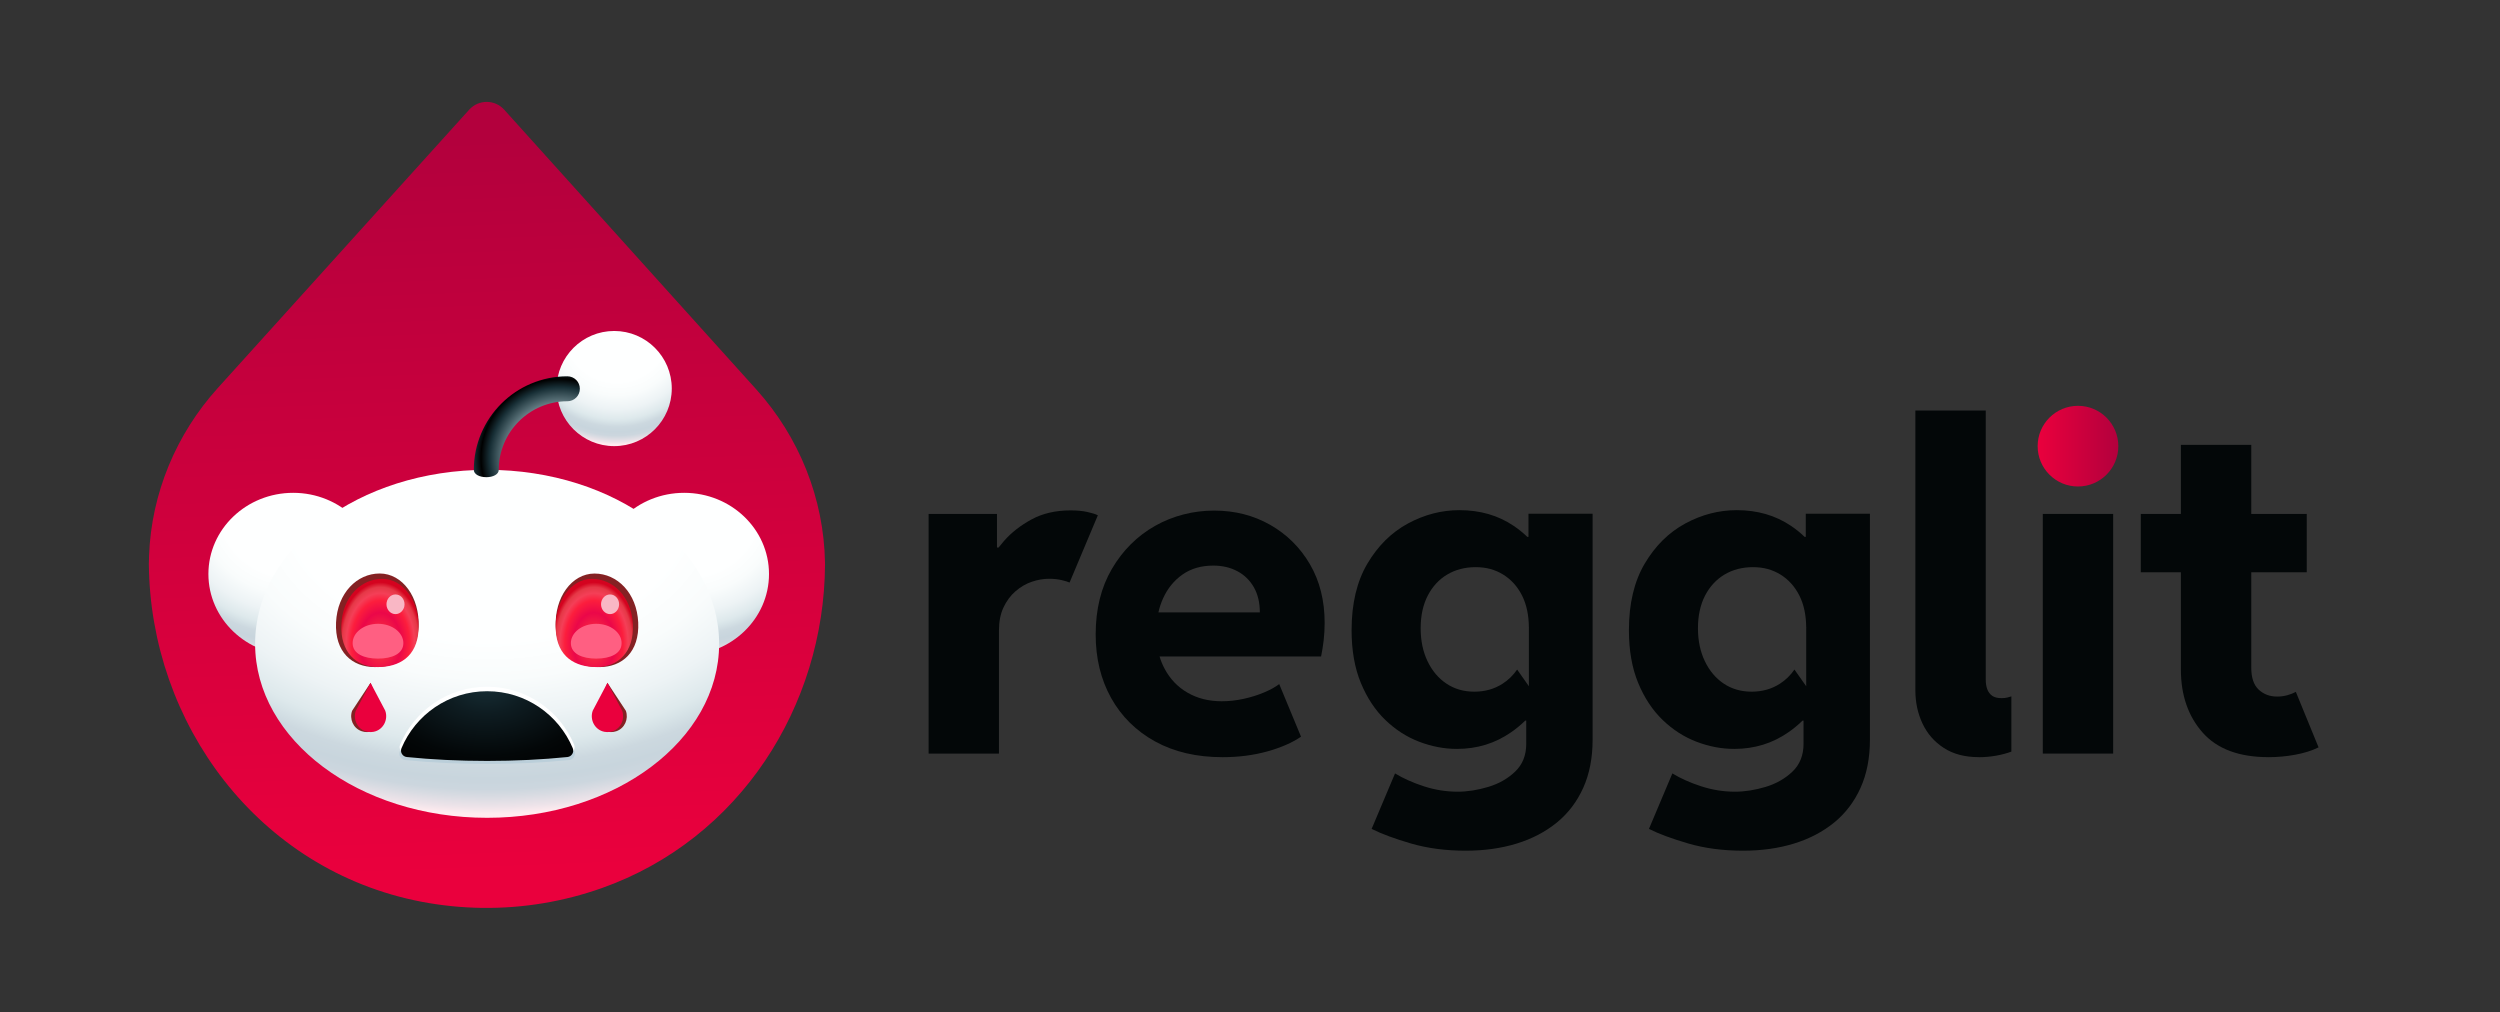 <?xml version="1.0" encoding="UTF-8"?>
<svg id="Capa_1" xmlns="http://www.w3.org/2000/svg" xmlns:xlink="http://www.w3.org/1999/xlink" viewBox="0 0 877.04 355.07">
  <rect x="0" y="0" width="877.04" height="355.07" fill="#333333" stroke="none"/>
  <defs>
    <style>
      .cls-1 {
        fill: url(#Degradado_sin_nombre_6);
      }

      .cls-2 {
        fill: url(#Degradado_sin_nombre_5);
      }

      .cls-3 {
        clip-path: url(#clippath-6);
      }

      .cls-4 {
        clip-path: url(#clippath-7);
      }

      .cls-5 {
        fill: #842123;
      }

      .cls-6 {
        clip-path: url(#clippath-4);
      }

      .cls-7 {
        fill: #fff;
      }

      .cls-8 {
        fill: url(#Degradado_sin_nombre_43-2);
      }

      .cls-9 {
        fill: url(#Degradado_sin_nombre_43);
      }

      .cls-10 {
        fill: none;
      }

      .cls-11 {
        fill: url(#Degradado_sin_nombre_4);
      }

      .cls-12 {
        clip-path: url(#clippath-1);
      }

      .cls-13 {
        clip-path: url(#clippath-5);
      }

      .cls-14 {
        clip-path: url(#clippath-3);
      }

      .cls-15 {
        fill: url(#Degradado_sin_nombre_29-2);
      }

      .cls-16 {
        fill: url(#Degradado_sin_nombre_5-3);
      }

      .cls-17 {
        fill: #ea003d;
      }

      .cls-18 {
        fill: #ff5f82;
      }

      .cls-19 {
        clip-path: url(#clippath-2);
      }

      .cls-20 {
        fill: #030708;
      }

      .cls-21 {
        fill: #bbcfda;
      }

      .cls-22 {
        fill: url(#Degradado_sin_nombre_5-2);
      }

      .cls-23 {
        fill: url(#Degradado_sin_nombre_29);
      }

      .cls-24 {
        clip-path: url(#clippath);
      }

      .cls-25 {
        fill: url(#Degradado_sin_nombre_5-4);
      }

      .cls-26 {
        fill: #f9b7c5;
      }
    </style>
    <linearGradient id="Degradado_sin_nombre_29" data-name="Degradado sin nombre 29" x1="174.96" y1="306.18" x2="165.09" y2="48.7" gradientUnits="userSpaceOnUse">
      <stop offset="0" stop-color="#ea003d"/>
      <stop offset="1" stop-color="#b3003d"/>
    </linearGradient>
    <clipPath id="clippath">
      <path class="cls-10" d="M102.86,172.89c16.43,0,29.75,12.76,29.75,28.49s-13.32,28.49-29.75,28.49-29.75-12.76-29.75-28.49,13.32-28.49,29.75-28.49"/>
    </clipPath>
    <radialGradient id="Degradado_sin_nombre_5" data-name="Degradado sin nombre 5" cx="187.94" cy="458.76" fx="187.94" fy="458.76" r=".55" gradientTransform="translate(-21697.63 -47389.01) scale(116 103.69)" gradientUnits="userSpaceOnUse">
      <stop offset="0" stop-color="#feffff"/>
      <stop offset=".4" stop-color="#feffff"/>
      <stop offset=".51" stop-color="#f9fcfc"/>
      <stop offset=".62" stop-color="#edf3f5"/>
      <stop offset=".7" stop-color="#dee9ec"/>
      <stop offset=".72" stop-color="#d8e4e8"/>
      <stop offset=".76" stop-color="#ccd8df"/>
      <stop offset=".8" stop-color="#c8d5dd"/>
      <stop offset=".83" stop-color="#ccd6de"/>
      <stop offset=".85" stop-color="#d8dbe2"/>
      <stop offset=".88" stop-color="#ede3e9"/>
      <stop offset=".9" stop-color="#ffebef"/>
      <stop offset="1" stop-color="#ffebef"/>
    </radialGradient>
    <clipPath id="clippath-1">
      <path class="cls-10" d="M240.03,172.89c16.43,0,29.75,12.76,29.75,28.49s-13.32,28.49-29.75,28.49-29.75-12.76-29.75-28.49,13.32-28.49,29.75-28.49"/>
    </clipPath>
    <radialGradient id="Degradado_sin_nombre_5-2" data-name="Degradado sin nombre 5" cx="189.12" fx="189.12" xlink:href="#Degradado_sin_nombre_5"/>
    <clipPath id="clippath-2">
      <path class="cls-10" d="M170.89,164.82c44.95,0,81.39,27.33,81.39,61.04s-36.44,61.04-81.39,61.04-81.39-27.33-81.39-61.04,36.44-61.04,81.39-61.04"/>
    </clipPath>
    <radialGradient id="Degradado_sin_nombre_5-3" data-name="Degradado sin nombre 5" cx="188.26" cy="458.69" fx="188.26" fy="458.69" r=".55" gradientTransform="translate(-59568.72 -101712.24) scale(317.33 222.13)" xlink:href="#Degradado_sin_nombre_5"/>
    <clipPath id="clippath-3">
      <path class="cls-10" d="M146.83,220.83c-.45,9.68-6.87,13.19-14.35,13.19s-13.18-5.26-12.73-14.94c.45-9.68,6.87-16.01,14.35-16.01s13.18,8.08,12.73,17.76Z"/>
    </clipPath>
    <radialGradient id="Degradado_sin_nombre_43" data-name="Degradado sin nombre 43" cx="177.71" cy="457.77" fx="177.71" fy="457.77" r=".55" gradientTransform="translate(-4577.66 -17494.67) scale(26.51 38.71)" gradientUnits="userSpaceOnUse">
      <stop offset="0" stop-color="#ff423d"/>
      <stop offset=".5" stop-color="#eb0749"/>
      <stop offset=".7" stop-color="#fc1e3d"/>
      <stop offset=".82" stop-color="#f43f57"/>
      <stop offset=".92" stop-color="#e53847"/>
      <stop offset="1" stop-color="#d4031f"/>
    </radialGradient>
    <clipPath id="clippath-4">
      <path class="cls-10" d="M194.95,220.83c.45,9.68,6.87,13.19,14.35,13.19s13.18-5.26,12.73-14.94c-.45-9.68-6.87-16.01-14.35-16.01s-13.18,8.08-12.73,17.76Z"/>
    </clipPath>
    <radialGradient id="Degradado_sin_nombre_43-2" data-name="Degradado sin nombre 43" cx="203.25" fx="203.25" r=".55" gradientTransform="translate(5596.59 -17494.67) rotate(-180) scale(26.51 -38.71)" xlink:href="#Degradado_sin_nombre_43"/>
    <clipPath id="clippath-5">
      <path class="cls-10" d="M170.89,266.95c9.9,0,19.39-.49,28.17-1.37,1.5-.15,2.45-1.71,1.87-3.1-4.92-11.74-16.51-19.99-30.04-19.99s-25.12,8.25-30.04,19.99c-.58,1.39.37,2.95,1.87,3.1,8.78.89,18.27,1.37,28.18,1.37h0Z"/>
    </clipPath>
    <radialGradient id="Degradado_sin_nombre_4" data-name="Degradado sin nombre 4" cx="192.96" cy="459.42" fx="192.96" fy="459.42" r=".55" gradientTransform="translate(18210.34 28586.57) rotate(-180) scale(93.49 61.7)" gradientUnits="userSpaceOnUse">
      <stop offset="0" stop-color="#172e35"/>
      <stop offset=".29" stop-color="#0e1c21"/>
      <stop offset=".73" stop-color="#030708"/>
      <stop offset="1" stop-color="#000"/>
    </radialGradient>
    <clipPath id="clippath-6">
      <path class="cls-10" d="M215.47,116.11c11.16,0,20.2,9.05,20.2,20.2s-9.05,20.2-20.2,20.2-20.2-9.05-20.2-20.2,9.05-20.2,20.2-20.2"/>
    </clipPath>
    <radialGradient id="Degradado_sin_nombre_5-4" data-name="Degradado sin nombre 5" cx="184.75" cy="459.34" fx="184.75" fy="459.34" r=".55" gradientTransform="translate(-14946.01 -36823.92) scale(82.07 80.42)" xlink:href="#Degradado_sin_nombre_5"/>
    <clipPath id="clippath-7">
      <path class="cls-10" d="M170.6,167.4c-2.42,0-4.38-1.01-4.38-2.57,0-18.1,14.72-32.82,32.82-32.82,2.42,0,4.38,1.96,4.38,4.38s-1.96,4.38-4.38,4.38c-13.27,0-24.07,10.79-24.07,24.07,0,1.56-1.96,2.57-4.38,2.57h0Z"/>
    </clipPath>
    <radialGradient id="Degradado_sin_nombre_6" data-name="Degradado sin nombre 6" cx="183.98" cy="458.91" fx="183.98" fy="458.91" r=".55" gradientTransform="translate(-12178.05 -30705.58) scale(67.26)" gradientUnits="userSpaceOnUse">
      <stop offset="0" stop-color="#7a9299"/>
      <stop offset=".48" stop-color="#7a9299"/>
      <stop offset=".67" stop-color="#172e35"/>
      <stop offset=".75" stop-color="#000"/>
      <stop offset=".82" stop-color="#172e35"/>
      <stop offset="1" stop-color="#172e35"/>
    </radialGradient>
    <linearGradient id="Degradado_sin_nombre_29-2" data-name="Degradado sin nombre 29" x1="714.84" y1="156.52" x2="743.13" y2="156.52" xlink:href="#Degradado_sin_nombre_29"/>
  </defs>
  <g>
    <path class="cls-23" d="M289.43,197.86v.24c-.29,49.54-29.83,96.34-78.4,113.49-13.21,4.66-27.36,7.11-42.02,6.91-7.2-.1-14.25-.84-21.12-2.15-57.42-11.01-95.19-62.67-95.67-118.48v-.13c.01-.99.04-1.98.08-2.96.83-21.79,9.54-42.52,24.09-58.64l38.03-42.1,50.18-55.56c3.29-3.64,9-3.64,12.28,0l49.77,55.23s0,0,0,0l38.67,42.91c15.02,16.66,23.73,38.23,24.1,60.75,0,.16,0,.32,0,.47Z"/>
    <g class="cls-24">
      <rect class="cls-2" x="73.1" y="172.89" width="59.51" height="56.99"/>
    </g>
    <g class="cls-12">
      <rect class="cls-22" x="210.28" y="172.89" width="59.51" height="56.99"/>
    </g>
    <g class="cls-19">
      <rect class="cls-16" x="89.5" y="164.82" width="162.78" height="122.09"/>
    </g>
    <path class="cls-5" d="M146.83,219.93c-.47,10.34-7.34,14.09-15.33,14.09s-14.09-5.3-13.61-15.64c.47-10.34,7.34-17.19,15.33-17.19s14.09,8.38,13.61,18.73Z"/>
    <path class="cls-5" d="M223.9,218.39c.47,10.34-5.62,15.64-13.61,15.64s-14.85-3.75-15.33-14.09c-.47-10.34,5.62-18.73,13.61-18.73s14.85,6.84,15.33,17.19Z"/>
    <g class="cls-14">
      <rect class="cls-9" x="119.3" y="203.08" width="27.98" height="30.95"/>
    </g>
    <g class="cls-6">
      <rect class="cls-8" x="194.5" y="203.08" width="27.98" height="30.95"/>
    </g>
    <path class="cls-26" d="M138.75,208.54c1.75,0,3.17,1.55,3.17,3.45s-1.42,3.45-3.17,3.45-3.17-1.55-3.17-3.45,1.42-3.45,3.17-3.45"/>
    <path class="cls-26" d="M214.02,208.54c1.75,0,3.17,1.55,3.17,3.45s-1.42,3.45-3.17,3.45-3.17-1.55-3.17-3.45,1.42-3.45,3.17-3.45"/>
    <path class="cls-21" d="M170.89,268.02c10.09,0,19.76-.49,28.71-1.37,1.53-.15,2.5-1.71,1.9-3.1-5.01-11.74-16.83-19.99-30.61-19.99s-25.6,8.25-30.61,19.99c-.59,1.39.38,2.95,1.9,3.1,8.94.89,18.62,1.37,28.71,1.37Z"/>
    <path class="cls-7" d="M170.89,265.78c10.06,0,19.7-.49,28.62-1.4,1.52-.15,2.49-1.74,1.9-3.15-5-11.93-16.78-20.31-30.52-20.31s-25.52,8.38-30.52,20.31c-.59,1.41.38,2.99,1.9,3.15,8.92.9,18.56,1.4,28.62,1.4Z"/>
    <g class="cls-13">
      <rect class="cls-11" x="140.26" y="242.48" width="61.25" height="24.47"/>
    </g>
    <g class="cls-3">
      <rect class="cls-25" x="195.26" y="116.11" width="40.41" height="40.41"/>
    </g>
    <g class="cls-4">
      <rect class="cls-1" x="166.22" y="132" width="37.21" height="35.4"/>
    </g>
    <path class="cls-18" d="M141.51,225.62c0,3.74-3.98,5.43-8.9,5.43s-8.9-1.68-8.9-5.43,3.98-6.78,8.9-6.78,8.9,3.04,8.9,6.78"/>
    <path class="cls-18" d="M218.07,225.62c0,3.74-3.98,5.43-8.9,5.43s-8.9-1.68-8.9-5.43,3.98-6.78,8.9-6.78,8.9,3.04,8.9,6.78"/>
    <path class="cls-5" d="M219.56,249.34c1.03,2.89-.4,6.16-3.3,7.17-.61.21-1.27.33-1.95.32-.33,0-.66-.04-.98-.1-3.34-.63-5.24-4.21-4.1-7.41,1.29-3.26,2.58-6.52,3.87-9.78,2.15,3.27,4.3,6.53,6.45,9.8Z"/>
    <path class="cls-17" d="M218.27,249.34c1.03,2.89-.4,6.16-3.3,7.17-.61.21-1.27.33-1.95.32-.33,0-.66-.04-.98-.1-3.34-.63-5.24-4.21-4.1-7.41l5.16-9.78,5.17,9.8Z"/>
    <path class="cls-5" d="M123.53,249.34c-1.03,2.89.4,6.16,3.3,7.17.61.21,1.27.33,1.95.32.33,0,.66-.04.98-.1,3.34-.63,5.24-4.21,4.1-7.41-1.29-3.26-2.58-6.52-3.87-9.78-2.15,3.27-4.3,6.53-6.45,9.8Z"/>
    <path class="cls-17" d="M124.82,249.34c-1.03,2.89.4,6.16,3.3,7.17.61.21,1.27.33,1.95.32.33,0,.66-.04.98-.1,3.34-.63,5.24-4.21,4.1-7.41l-5.16-9.78-5.17,9.8Z"/>
  </g>
  <g>
    <g>
      <path class="cls-20" d="M325.77,264.37v-84.08h23.99v11.8h2.42l-5.63,5.94c1.25-2.6,3.15-5.36,5.7-8.28,2.55-2.92,5.77-5.43,9.65-7.54,3.88-2.11,8.45-3.16,13.71-3.16,2.19,0,4.13.18,5.82.55,1.69.37,2.93.76,3.71,1.17l-9.92,23.6c-.52-.26-1.45-.55-2.77-.86s-2.8-.47-4.42-.47c-1.98,0-4,.35-6.06,1.05-2.06.7-3.96,1.81-5.7,3.32-1.75,1.51-3.15,3.4-4.22,5.67-1.07,2.27-1.6,4.96-1.6,8.09v43.21h-24.69Z"/>
      <path class="cls-20" d="M459.55,197.95c-3.44-5.88-8.09-10.49-13.95-13.83-5.86-3.33-12.41-5-19.65-5s-14.41,1.79-20.71,5.35c-6.3,3.57-11.36,8.6-15.16,15.09-3.8,6.48-5.7,14.15-5.7,23.01,0,8.39,1.81,15.82,5.43,22.31,3.62,6.48,8.76,11.56,15.43,15.24,6.67,3.67,14.56,5.51,23.68,5.51,5.57,0,10.77-.67,15.59-2,4.81-1.33,8.79-3.06,11.91-5.19l-7.65-18.45c-1.31,1-3.05,1.96-5.24,2.9-2.19.93-4.59,1.69-7.19,2.26-2.6.58-5.18.86-7.73.86-4.54,0-8.54-1-12-3.01-3.47-2-6.16-4.83-8.09-8.48-.71-1.33-1.28-2.73-1.72-4.22h56.66c.36-1.71.66-3.59.9-5.62.23-2.03.35-4.09.35-6.17,0-7.82-1.72-14.67-5.16-20.56ZM406.39,214.83c.38-1.71.92-3.33,1.62-4.88,1.59-3.52,3.87-6.32,6.84-8.4,2.97-2.08,6.57-3.13,10.79-3.13,3.17,0,5.99.66,8.43,1.96,2.45,1.3,4.38,3.17,5.79,5.62,1.4,2.45,2.11,5.39,2.11,8.83h-35.58Z"/>
      <path class="cls-20" d="M543.67,199.28c-2.05-4.24-4.67-7.89-7.87-10.94-1.47-1.42-3.07-2.71-4.79-3.87-5.44-3.67-11.79-5.5-19.03-5.5-6.25,0-12.27,1.56-18.05,4.68-5.78,3.13-10.52,7.82-14.22,14.07s-5.55,14.04-5.55,23.36c0,7.09,1.08,13.25,3.24,18.48,2.17,5.24,5.03,9.58,8.6,13.02,3.57,3.43,7.54,5.99,11.92,7.65,4.37,1.67,8.78,2.5,13.2,2.5,7.09,0,13.43-1.95,19.03-5.86,1.76-1.22,3.4-2.58,4.92-4.06,3.32-3.25,6.09-7.12,8.29-11.6,3.2-6.54,4.8-13.69,4.8-21.45s-1.5-14.28-4.49-20.48ZM527.1,239.88c-2.89,1.85-6.18,2.77-9.88,2.77s-6.96-.94-9.77-2.81c-2.81-1.88-5.03-4.5-6.64-7.86-1.62-3.36-2.42-7.22-2.42-11.6s.83-8.24,2.5-11.45c1.66-3.2,3.94-5.66,6.83-7.38,2.9-1.72,6.22-2.58,9.97-2.58s6.8.86,9.61,2.58c2.81,1.72,5.03,4.17,6.64,7.34,1.58,3.12,2.39,6.87,2.41,11.25.01.08.01.16.01.24v20.37l-4.12-5.86c-1.4,2.03-3.12,3.7-5.14,4.99ZM536.21,180.22v8.12h-5.71l6.1,9.15v47.35l-3.68,7.97h2.51v8.13c0,4.01-1.29,7.25-3.87,9.73-2.58,2.47-5.73,4.27-9.46,5.39-3.72,1.12-7.3,1.68-10.74,1.68-4.01,0-7.95-.63-11.8-1.88-3.86-1.25-7.24-2.76-10.16-4.53l-8.21,19.46c3.39,1.72,7.99,3.42,13.8,5.12,5.81,1.69,12.2,2.53,19.18,2.53,6.51,0,12.48-.83,17.9-2.5,5.41-1.66,10.11-4.13,14.1-7.38,3.99-3.26,7.07-7.32,9.26-12.19s3.28-10.48,3.28-16.84v-79.31h-22.5Z"/>
      <path class="cls-20" d="M640.96,199.28c-2.05-4.24-4.67-7.89-7.87-10.94-1.47-1.42-3.07-2.71-4.79-3.87-5.45-3.67-11.79-5.5-19.03-5.5-6.25,0-12.27,1.56-18.05,4.68-5.78,3.13-10.52,7.82-14.22,14.07s-5.55,14.04-5.55,23.36c0,7.09,1.08,13.25,3.24,18.48,2.16,5.24,5.03,9.58,8.6,13.02,3.57,3.43,7.54,5.99,11.91,7.65,4.38,1.67,8.78,2.5,13.21,2.5,7.08,0,13.43-1.95,19.03-5.86,1.76-1.22,3.4-2.58,4.92-4.06,3.32-3.25,6.08-7.12,8.28-11.6,3.21-6.54,4.81-13.69,4.81-21.45s-1.5-14.28-4.49-20.48ZM624.39,239.88c-2.89,1.85-6.19,2.77-9.88,2.77s-6.96-.94-9.77-2.81c-2.82-1.88-5.03-4.5-6.64-7.86-1.62-3.36-2.43-7.22-2.43-11.6s.84-8.24,2.5-11.45c1.67-3.2,3.95-5.66,6.84-7.38,2.89-1.72,6.21-2.58,9.96-2.58s6.8.86,9.62,2.58c2.81,1.72,5.02,4.17,6.64,7.34,1.58,3.12,2.39,6.87,2.41,11.25.01.08.01.16.01.24v20.37l-4.13-5.86c-1.39,2.03-3.11,3.7-5.13,4.99ZM633.49,180.22v8.12h-5.7l6.09,9.15v47.35l-3.67,7.97h2.5v8.13c0,4.01-1.29,7.25-3.87,9.73-2.57,2.47-5.73,4.27-9.45,5.39-3.73,1.12-7.31,1.68-10.75,1.68-4.01,0-7.94-.63-11.79-1.88-3.86-1.25-7.25-2.76-10.16-4.53l-8.21,19.46c3.39,1.72,7.98,3.42,13.79,5.12,5.81,1.69,12.21,2.53,19.19,2.53,6.51,0,12.47-.83,17.89-2.5,5.42-1.66,10.12-4.13,14.11-7.38,3.98-3.26,7.07-7.32,9.26-12.19s3.28-10.48,3.28-16.84v-79.31h-22.51Z"/>
      <path class="cls-20" d="M694.21,265.62c-4.9,0-9-1.08-12.31-3.24-3.31-2.16-5.8-5.01-7.46-8.56-1.67-3.54-2.5-7.45-2.5-11.72v-98.07h24.69v94.32c0,1.36.18,2.51.55,3.48.36.96.94,1.72,1.72,2.27s1.88.82,3.28.82c.83,0,1.52-.08,2.07-.23s1-.29,1.37-.39v19.38c-1.51.57-3.27,1.04-5.27,1.41-2.01.36-4.05.55-6.13.55Z"/>
      <path class="cls-20" d="M716.64,264.37v-84.08h24.69v84.08h-24.69Z"/>
      <path class="cls-20" d="M751.02,200.76v-20.47h58.22v20.47h-58.22ZM795.8,265.62c-10.31,0-18.01-2.88-23.09-8.63-5.08-5.76-7.62-13.14-7.62-22.15v-78.77h24.69v78.14c0,3.54.87,6.12,2.62,7.74,1.75,1.62,3.89,2.42,6.45,2.42,1.25,0,2.43-.16,3.56-.47,1.12-.31,2.12-.7,3.01-1.17l7.97,19.46c-2.34,1.15-5.07,2.01-8.17,2.58-3.1.57-6.24.86-9.42.86Z"/>
    </g>
    <path class="cls-7" d="M536.36,220.14v.24c0-.08,0-.16-.01-.24h.01Z"/>
    <path class="cls-7" d="M633.65,220.14v.24c0-.08,0-.16-.01-.24h.01Z"/>
  </g>
  <circle class="cls-15" cx="728.99" cy="156.52" r="14.15"/>
</svg>